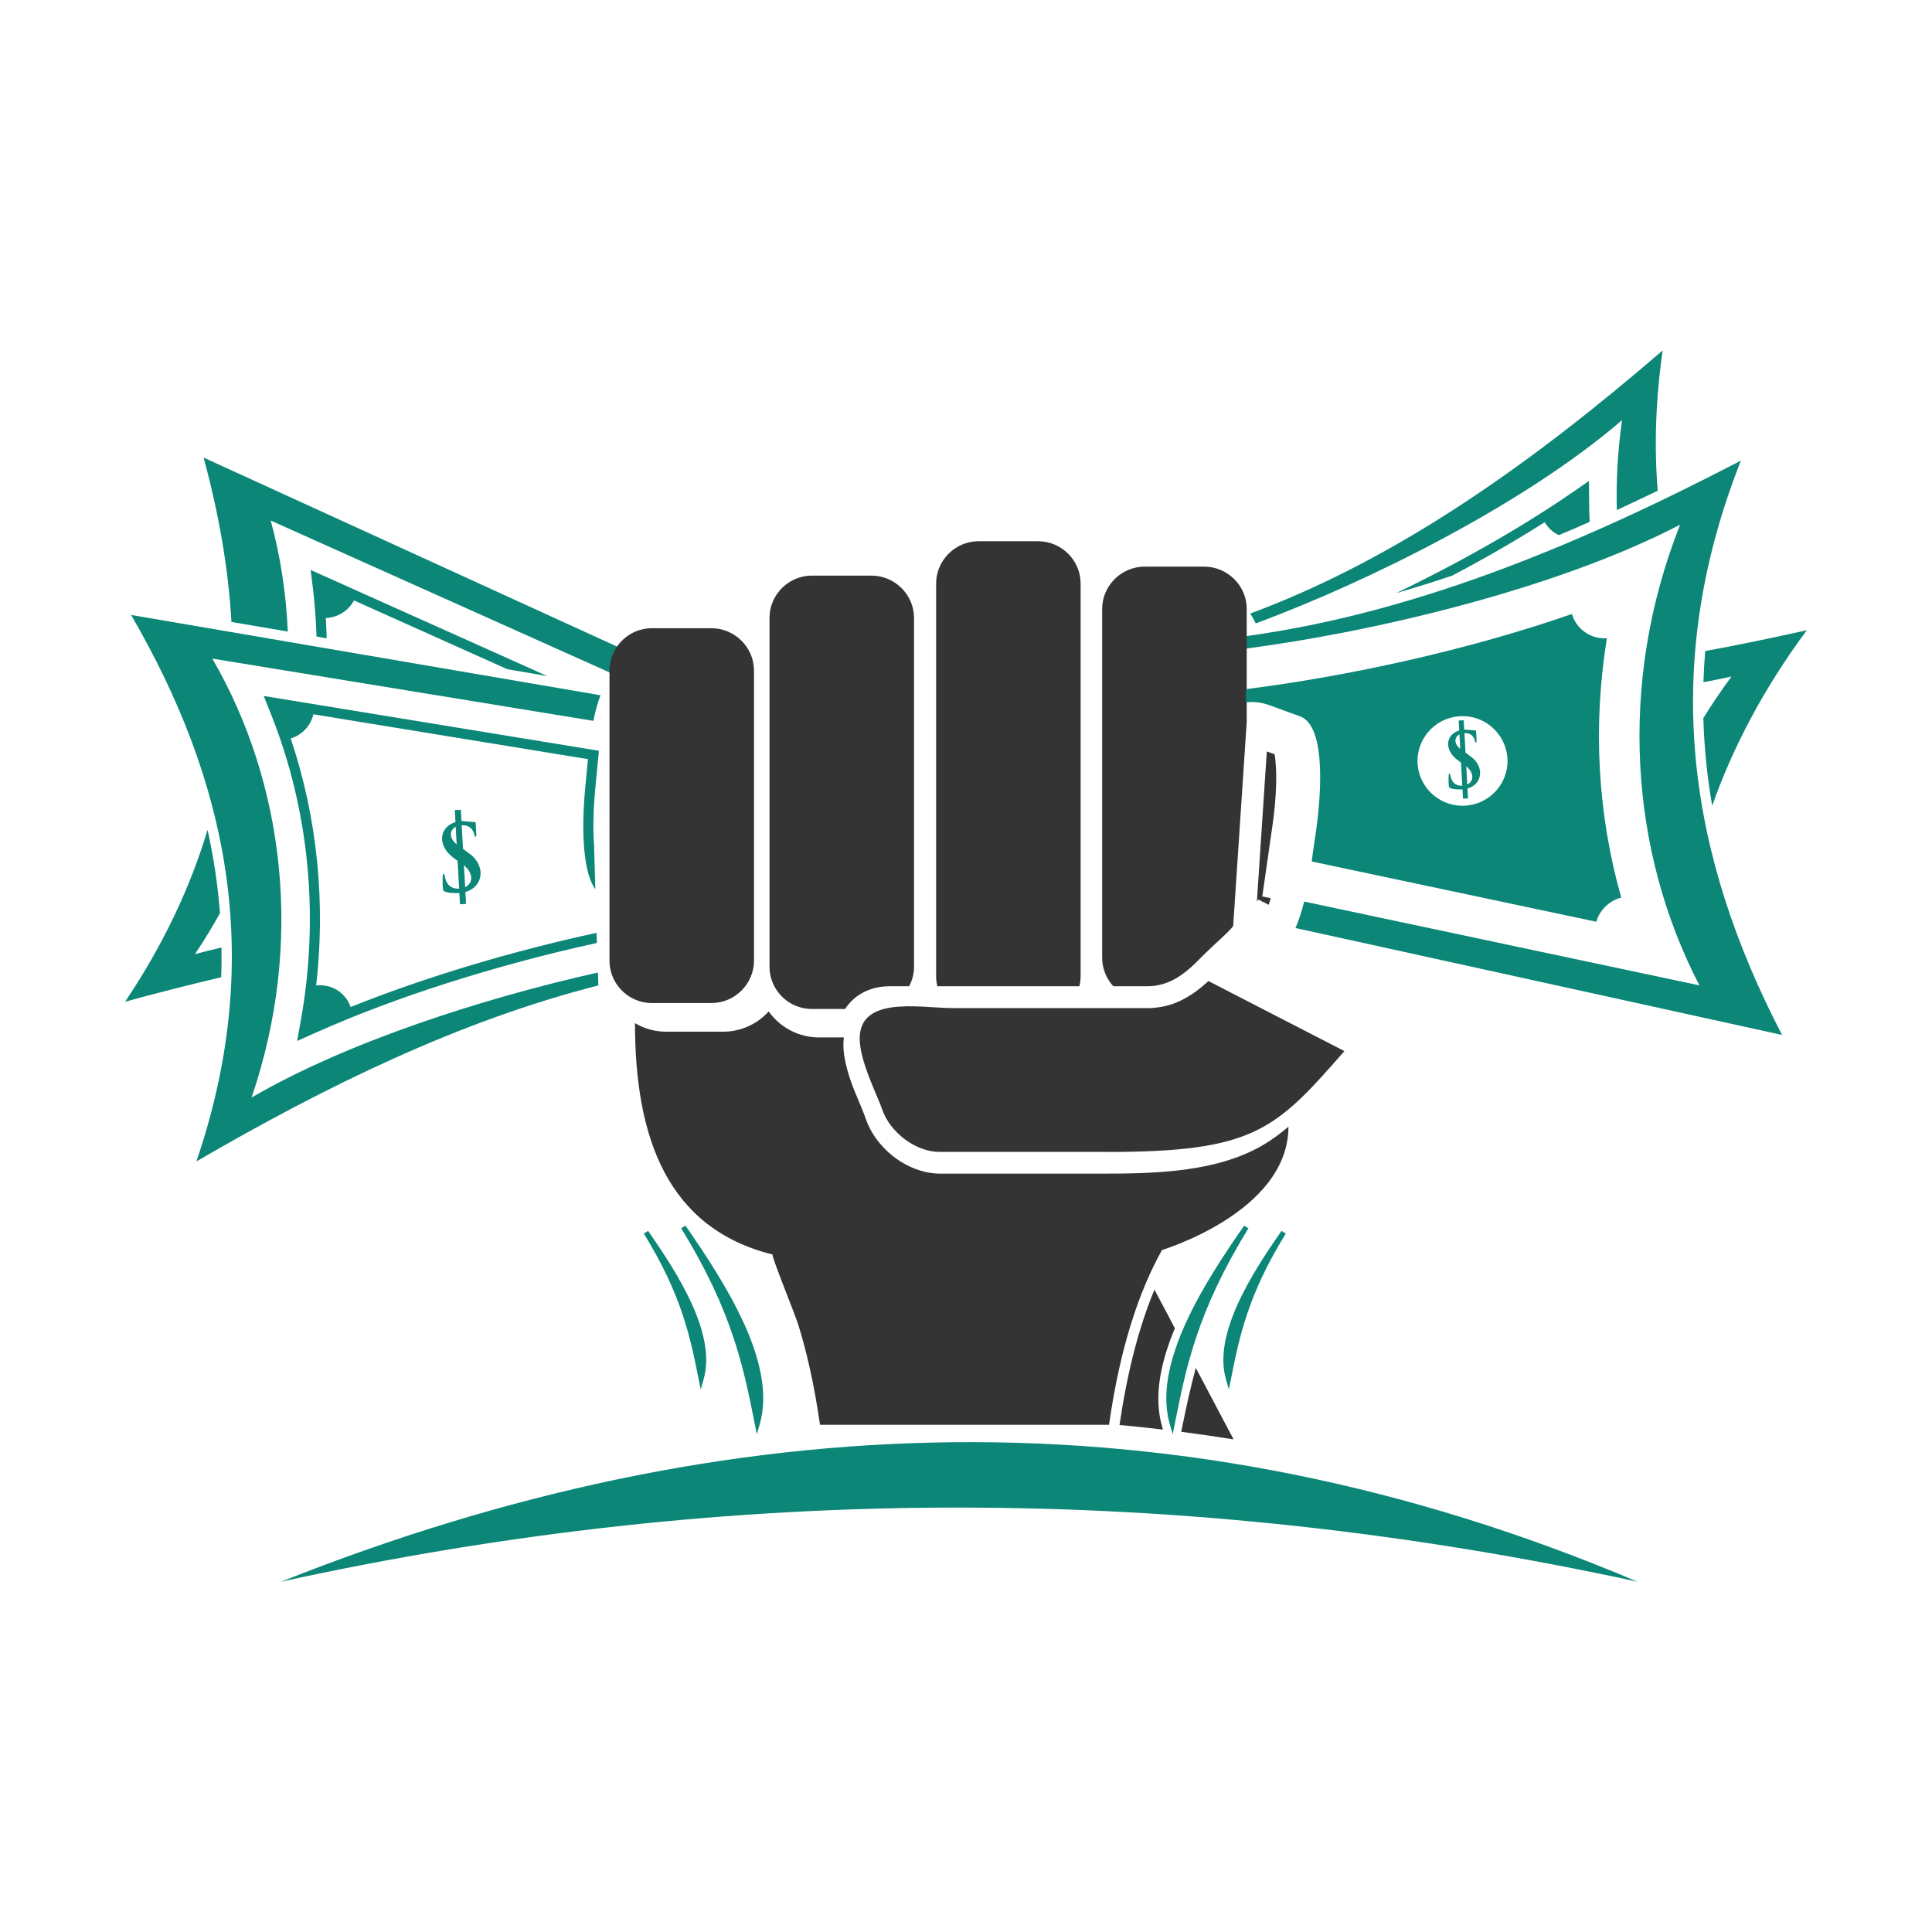 <?xml version="1.0" encoding="UTF-8" standalone="no" ?>
<!DOCTYPE svg PUBLIC "-//W3C//DTD SVG 1.1//EN" "http://www.w3.org/Graphics/SVG/1.1/DTD/svg11.dtd">
<svg xmlns="http://www.w3.org/2000/svg" xmlns:xlink="http://www.w3.org/1999/xlink" version="1.1" width="1080" height="1080" viewBox="0 0 1080 1080" xml:space="preserve">
<rect x="0" y="0" width="1080" height="1080" fill="#808080" stroke="none"/>
<desc>Created with Fabric.js 4.2.0</desc>
<defs>
</defs>
<rect x="0" y="0" width="100%" height="100%" fill="transparent"></rect>
<g transform="matrix(1 0 0 1 540 540)" id="bea09e33-c538-4485-b567-0c0efbb0450c"  >
</g>
<g transform="matrix(1 0 0 1 540 540)" id="54996e61-de5b-401a-a006-813732640cb4"  >
<rect style="stroke: none; stroke-width: 1; stroke-dasharray: none; stroke-linecap: butt; stroke-dashoffset: 0; stroke-linejoin: miter; stroke-miterlimit: 4; fill: rgb(255,255,255); fill-rule: nonzero; opacity: 1;" vector-effect="non-scaling-stroke"  x="-540" y="-540" rx="0" ry="0" width="1080" height="1080" />
</g>
<g transform="matrix(9.88 0 0 9.88 814.2 272.17)" clip-path="url(#CLIPPATH_13)"  >
<clipPath id="CLIPPATH_13" >
	<path transform="matrix(1 0 0 1 0.11 0.49) translate(-215.5, -125.78)" d="M 203 117.566 L 228 117.566 L 228 134 L 203 134 Z M 203 117.566" stroke-linecap="round" />
</clipPath>
<path style="stroke: none; stroke-width: 1; stroke-dasharray: none; stroke-linecap: butt; stroke-dashoffset: 0; stroke-linejoin: miter; stroke-miterlimit: 4; fill: rgb(11,134,119); fill-rule: evenodd; opacity: 1;" vector-effect="non-scaling-stroke"  transform=" translate(-215.39, -125.29)" d="M 224.758 121.512 C 224.512 123.227 224.414 124.93 224.461 126.598 C 225.234 126.238 226.008 125.879 226.773 125.508 C 226.57 123 226.652 120.359 227.055 117.57 C 219.742 123.871 212.137 129.332 203.719 132.457 C 203.836 132.633 203.938 132.82 204.031 133.016 C 210.395 130.652 219.234 126.273 224.758 121.512 Z M 224.758 121.512" stroke-linecap="round" />
</g>
<g transform="matrix(9.88 0 0 9.88 981.1 401.31)" clip-path="url(#CLIPPATH_14)"  >
<clipPath id="CLIPPATH_14" >
	<path transform="matrix(1 0 0 1 -0.19 0.12) translate(-232.12, -138.5)" d="M 229 133 L 235.238 133 L 235.238 144 L 229 144 Z M 229 133" stroke-linecap="round" />
</clipPath>
<path style="stroke: none; stroke-width: 1; stroke-dasharray: none; stroke-linecap: butt; stroke-dashoffset: 0; stroke-linejoin: miter; stroke-miterlimit: 4; fill: rgb(11,134,119); fill-rule: evenodd; opacity: 1;" vector-effect="non-scaling-stroke"  transform=" translate(-232.31, -138.38)" d="M 230.977 136.039 C 230.406 136.809 229.875 137.594 229.383 138.391 C 229.43 140.055 229.598 141.703 229.883 143.348 C 231.066 140.004 232.812 136.691 235.238 133.418 C 233.316 133.848 231.398 134.246 229.488 134.598 C 229.438 135.188 229.406 135.773 229.387 136.359 C 229.926 136.262 230.457 136.156 230.977 136.039 Z M 230.977 136.039" stroke-linecap="round" />
</g>
<g transform="matrix(9.88 0 0 9.88 843.26 418.01)"  >
<path style="stroke: none; stroke-width: 1; stroke-dasharray: none; stroke-linecap: butt; stroke-dashoffset: 0; stroke-linejoin: miter; stroke-miterlimit: 4; fill: rgb(11,134,119); fill-rule: evenodd; opacity: 1;" vector-effect="non-scaling-stroke"  transform=" translate(-218.33, -140.06)" d="M 203.039 134.504 C 202.992 134.27 202.93 134.047 202.844 133.828 C 212.609 132.605 222.094 128.695 231.48 123.812 C 226.754 135.766 228.645 146.371 233.809 156.309 L 206.277 150.258 C 206.484 149.781 206.641 149.281 206.77 148.762 L 229.133 153.504 C 225.23 145.996 224.469 136.469 228.039 127.438 C 220.949 131.125 210.418 133.578 203.039 134.504 Z M 203.039 134.504" stroke-linecap="round" />
</g>
<g transform="matrix(9.88 0 0 9.88 911.09 518.01)"  >
<path style="stroke: none; stroke-width: 1; stroke-dasharray: none; stroke-linecap: butt; stroke-dashoffset: 0; stroke-linejoin: miter; stroke-miterlimit: 4; fill: rgb(11,134,119); fill-rule: evenodd; opacity: 1;" vector-effect="non-scaling-stroke"  transform=" translate(-225.22, -150.21)" d="M 225.266 150.34 C 225.238 150.258 225.211 150.172 225.18 150.09 C 225.211 150.172 225.238 150.254 225.266 150.34 Z M 225.266 150.34" stroke-linecap="round" />
</g>
<g transform="matrix(9.88 0 0 9.88 898.54 353.22)"  >
<path style="stroke: none; stroke-width: 1; stroke-dasharray: none; stroke-linecap: butt; stroke-dashoffset: 0; stroke-linejoin: miter; stroke-miterlimit: 4; fill: rgb(11,134,119); fill-rule: evenodd; opacity: 1;" vector-effect="non-scaling-stroke"  transform=" translate(-223.95, -133.52)" d="M 223.926 133.66 L 223.973 133.379 C 223.957 133.473 223.941 133.566 223.926 133.66 Z M 223.926 133.66" stroke-linecap="round" />
</g>
<g transform="matrix(9.88 0 0 9.88 900.12 344.45)"  >
<path style="stroke: none; stroke-width: 1; stroke-dasharray: none; stroke-linecap: butt; stroke-dashoffset: 0; stroke-linejoin: miter; stroke-miterlimit: 4; fill: rgb(11,134,119); fill-rule: evenodd; opacity: 1;" vector-effect="non-scaling-stroke"  transform=" translate(-224.11, -132.63)" d="M 224.086 132.773 C 224.105 132.68 224.121 132.586 224.141 132.496 C 224.121 132.59 224.105 132.68 224.086 132.773 Z M 224.086 132.773" stroke-linecap="round" />
</g>
<g transform="matrix(9.88 0 0 9.88 900.76 341.65)"  >
<path style="stroke: none; stroke-width: 1; stroke-dasharray: none; stroke-linecap: butt; stroke-dashoffset: 0; stroke-linejoin: miter; stroke-miterlimit: 4; fill: rgb(11,134,119); fill-rule: evenodd; opacity: 1;" vector-effect="non-scaling-stroke"  transform=" translate(-224.17, -132.35)" d="M 224.141 132.488 C 224.16 132.398 224.18 132.305 224.199 132.215 Z M 224.141 132.488" stroke-linecap="round" />
</g>
<g transform="matrix(9.88 0 0 9.88 901.36 338.73)"  >
<path style="stroke: none; stroke-width: 1; stroke-dasharray: none; stroke-linecap: butt; stroke-dashoffset: 0; stroke-linejoin: miter; stroke-miterlimit: 4; fill: rgb(11,134,119); fill-rule: evenodd; opacity: 1;" vector-effect="non-scaling-stroke"  transform=" translate(-224.23, -132.06)" d="M 224.207 132.18 C 224.227 132.098 224.242 132.016 224.262 131.934 C 224.242 132.016 224.227 132.098 224.207 132.18 Z M 224.207 132.18" stroke-linecap="round" />
</g>
<g transform="matrix(9.88 0 0 9.88 902.02 335.82)"  >
<path style="stroke: none; stroke-width: 1; stroke-dasharray: none; stroke-linecap: butt; stroke-dashoffset: 0; stroke-linejoin: miter; stroke-miterlimit: 4; fill: rgb(11,134,119); fill-rule: evenodd; opacity: 1;" vector-effect="non-scaling-stroke"  transform=" translate(-224.3, -131.76)" d="M 224.27 131.898 C 224.289 131.805 224.312 131.707 224.332 131.617 C 224.312 131.707 224.289 131.805 224.27 131.898 Z M 224.27 131.898" stroke-linecap="round" />
</g>
<g transform="matrix(9.88 0 0 9.88 834.51 300.21)"  >
<path style="stroke: none; stroke-width: 1; stroke-dasharray: none; stroke-linecap: butt; stroke-dashoffset: 0; stroke-linejoin: miter; stroke-miterlimit: 4; fill: rgb(11,134,119); fill-rule: evenodd; opacity: 1;" vector-effect="non-scaling-stroke"  transform=" translate(-217.45, -128.14)" d="M 222.895 125.996 C 222.895 126.426 222.91 126.855 222.926 127.281 C 222.352 127.539 221.77 127.785 221.188 128.031 C 221.121 128 221.051 127.965 220.988 127.926 C 220.73 127.766 220.527 127.547 220.383 127.301 C 218.711 128.363 216.949 129.375 215.156 130.32 C 214.102 130.676 213.047 131.008 211.98 131.312 C 213.164 130.742 214.332 130.148 215.48 129.531 C 217.73 128.32 219.938 127.004 222.039 125.555 L 222.887 124.965 Z M 222.895 125.996" stroke-linecap="round" />
</g>
<g transform="matrix(9.88 0 0 9.88 239.79 348.22)"  >
<path style="stroke: none; stroke-width: 1; stroke-dasharray: none; stroke-linecap: butt; stroke-dashoffset: 0; stroke-linejoin: miter; stroke-miterlimit: 4; fill: rgb(11,134,119); fill-rule: evenodd; opacity: 1;" vector-effect="non-scaling-stroke"  transform=" translate(-157.19, -133)" d="M 150.621 131.008 C 150.73 131.926 150.801 132.848 150.828 133.77 L 151.402 133.871 C 151.395 133.488 151.375 133.105 151.352 132.723 C 151.68 132.711 152.008 132.613 152.305 132.422 C 152.586 132.242 152.805 132 152.949 131.727 L 161.629 135.621 L 163.879 136.004 L 150.496 130.004 Z M 150.621 131.008" stroke-linecap="round" />
</g>
<g transform="matrix(9.88 0 0 9.88 234.73 317.5)"  >
<path style="stroke: none; stroke-width: 1; stroke-dasharray: none; stroke-linecap: butt; stroke-dashoffset: 0; stroke-linejoin: miter; stroke-miterlimit: 4; fill: rgb(11,134,119); fill-rule: evenodd; opacity: 1;" vector-effect="non-scaling-stroke"  transform=" translate(-156.66, -129.89)" d="M 145.996 132.945 C 145.82 129.848 145.266 126.746 144.422 123.645 L 168.621 134.707 L 168.906 134.84 C 168.617 135.242 168.371 135.68 168.145 136.137 L 167.508 135.852 L 148.219 127.207 C 148.77 129.23 149.094 131.34 149.184 133.488 Z M 145.996 132.945" stroke-linecap="round" />
</g>
<g transform="matrix(9.88 0 0 9.88 96.93 511.99)" clip-path="url(#CLIPPATH_15)"  >
<clipPath id="CLIPPATH_15" >
	<path transform="matrix(1 0 0 1 0.28 -0.11) translate(-142.99, -149.5)" d="M 139.988 144 L 146 144 L 146 155 L 139.988 155 Z M 139.988 144" stroke-linecap="round" />
</clipPath>
<path style="stroke: none; stroke-width: 1; stroke-dasharray: none; stroke-linecap: butt; stroke-dashoffset: 0; stroke-linejoin: miter; stroke-miterlimit: 4; fill: rgb(11,134,119); fill-rule: evenodd; opacity: 1;" vector-effect="non-scaling-stroke"  transform=" translate(-142.72, -149.61)" d="M 143.941 151.773 C 144.449 151.012 144.922 150.238 145.355 149.457 C 145.234 147.871 145 146.305 144.652 144.746 C 143.676 147.992 142.156 151.234 139.988 154.465 C 141.805 153.969 143.617 153.504 145.422 153.082 C 145.445 152.52 145.449 151.957 145.441 151.398 C 144.93 151.516 144.43 151.641 143.941 151.773 Z M 143.941 151.773" stroke-linecap="round" />
</g>
<g transform="matrix(9.88 0 0 9.88 204.52 496.5)"  >
<path style="stroke: none; stroke-width: 1; stroke-dasharray: none; stroke-linecap: butt; stroke-dashoffset: 0; stroke-linejoin: miter; stroke-miterlimit: 4; fill: rgb(11,134,119); fill-rule: evenodd; opacity: 1;" vector-effect="non-scaling-stroke"  transform=" translate(-153.6, -148.01)" d="M 166.73 152.777 L 166.754 153.512 C 158.969 155.496 151.438 159.148 144.012 163.469 C 147.98 151.844 145.699 141.805 140.316 132.551 L 166.875 137.094 C 166.699 137.559 166.57 138.043 166.473 138.543 L 144.91 135.02 C 148.973 142.012 150.133 151.074 147.133 159.855 C 152.57 156.691 160.273 154.227 166.73 152.781 Z M 166.73 152.777" stroke-linecap="round" />
</g>
<g transform="matrix(9.88 0 0 9.88 241.12 485.47)"  >
<path style="stroke: none; stroke-width: 1; stroke-dasharray: none; stroke-linecap: butt; stroke-dashoffset: 0; stroke-linejoin: miter; stroke-miterlimit: 4; fill: rgb(11,134,119); fill-rule: evenodd; opacity: 1;" vector-effect="non-scaling-stroke"  transform=" translate(-157.32, -146.9)" d="M 149.918 155.598 C 150.988 149.727 150.445 143.625 148.211 138.078 L 147.836 137.141 L 166.801 140.242 L 166.75 140.77 C 166.703 141.258 166.66 141.75 166.609 142.242 C 166.516 143.156 166.469 144.102 166.496 145.023 C 166.5 145.145 166.508 145.336 166.527 145.562 L 166.598 148.074 C 165.715 146.844 165.891 143.633 166.043 142.184 C 166.09 141.703 166.133 141.211 166.18 140.715 L 148.742 137.867 L 150.648 138.176 C 150.578 138.477 150.43 138.766 150.207 139.012 C 149.969 139.273 149.676 139.453 149.363 139.547 C 150.895 144.098 151.355 148.953 150.781 153.723 L 150.805 153.52 C 151.316 153.461 151.848 153.613 152.254 153.98 C 152.488 154.195 152.656 154.457 152.754 154.738 L 152.574 154.812 C 157.09 152.988 162.078 151.539 166.668 150.543 L 166.684 151.117 C 163.832 151.738 160.996 152.5 158.23 153.383 C 155.684 154.195 153.156 155.129 150.715 156.219 L 149.727 156.66 Z M 149.918 155.598" stroke-linecap="round" />
</g>
<g transform="matrix(9.88 0 0 9.88 156.81 397.26)"  >
<path style="stroke: none; stroke-width: 1; stroke-dasharray: none; stroke-linecap: butt; stroke-dashoffset: 0; stroke-linejoin: miter; stroke-miterlimit: 4; fill: rgb(11,134,119); fill-rule: evenodd; opacity: 1;" vector-effect="non-scaling-stroke"  transform=" translate(-148.79, -137.98)" d="M 148.742 137.867 C 148.773 137.945 148.805 138.023 148.836 138.102 C 148.805 138.023 148.773 137.945 148.742 137.867 Z M 148.742 137.867" stroke-linecap="round" />
</g>
<g transform="matrix(9.88 0 0 9.88 176.27 553.92)"  >
<path style="stroke: none; stroke-width: 1; stroke-dasharray: none; stroke-linecap: butt; stroke-dashoffset: 0; stroke-linejoin: miter; stroke-miterlimit: 4; fill: rgb(11,134,119); fill-rule: evenodd; opacity: 1;" vector-effect="non-scaling-stroke"  transform=" translate(-150.76, -153.86)" d="M 150.777 153.73 L 150.746 153.996 C 150.758 153.906 150.77 153.816 150.777 153.73 Z M 150.777 153.73" stroke-linecap="round" />
</g>
<g transform="matrix(9.88 0 0 9.88 175.18 562.34)"  >
<path style="stroke: none; stroke-width: 1; stroke-dasharray: none; stroke-linecap: butt; stroke-dashoffset: 0; stroke-linejoin: miter; stroke-miterlimit: 4; fill: rgb(11,134,119); fill-rule: evenodd; opacity: 1;" vector-effect="non-scaling-stroke"  transform=" translate(-150.64, -154.72)" d="M 150.664 154.586 C 150.652 154.672 150.641 154.762 150.625 154.848 C 150.637 154.762 150.652 154.672 150.664 154.586 Z M 150.664 154.586" stroke-linecap="round" />
</g>
<g transform="matrix(9.88 0 0 9.88 174.78 565.04)"  >
<path style="stroke: none; stroke-width: 1; stroke-dasharray: none; stroke-linecap: butt; stroke-dashoffset: 0; stroke-linejoin: miter; stroke-miterlimit: 4; fill: rgb(11,134,119); fill-rule: evenodd; opacity: 1;" vector-effect="non-scaling-stroke"  transform=" translate(-150.6, -154.99)" d="M 150.625 154.855 C 150.609 154.945 150.594 155.031 150.582 155.121 Z M 150.625 154.855" stroke-linecap="round" />
</g>
<g transform="matrix(9.88 0 0 9.88 174.25 567.89)"  >
<path style="stroke: none; stroke-width: 1; stroke-dasharray: none; stroke-linecap: butt; stroke-dashoffset: 0; stroke-linejoin: miter; stroke-miterlimit: 4; fill: rgb(11,134,119); fill-rule: evenodd; opacity: 1;" vector-effect="non-scaling-stroke"  transform=" translate(-150.55, -155.28)" d="M 150.574 155.156 C 150.562 155.234 150.551 155.312 150.535 155.395 C 150.551 155.312 150.562 155.234 150.574 155.156 Z M 150.574 155.156" stroke-linecap="round" />
</g>
<g transform="matrix(9.88 0 0 9.88 173.79 570.74)"  >
<path style="stroke: none; stroke-width: 1; stroke-dasharray: none; stroke-linecap: butt; stroke-dashoffset: 0; stroke-linejoin: miter; stroke-miterlimit: 4; fill: rgb(11,134,119); fill-rule: evenodd; opacity: 1;" vector-effect="non-scaling-stroke"  transform=" translate(-150.51, -155.56)" d="M 150.531 155.426 C 150.516 155.52 150.5 155.609 150.48 155.699 C 150.5 155.609 150.516 155.52 150.531 155.426 Z M 150.531 155.426" stroke-linecap="round" />
</g>
<g transform="matrix(9.88 0 0 9.88 546.17 473.29)"  >
<path style="stroke: none; stroke-width: 1; stroke-dasharray: none; stroke-linecap: butt; stroke-dashoffset: 0; stroke-linejoin: miter; stroke-miterlimit: 4; fill: rgb(52,52,52); fill-rule: evenodd; opacity: 1;" vector-effect="non-scaling-stroke"  transform=" translate(-188.21, -145.66)" d="M 185.895 130.934 L 185.895 130.773 C 185.895 130.223 186.086 129.711 186.406 129.305 C 186.848 128.742 187.535 128.379 188.305 128.379 L 191.664 128.379 C 192.988 128.379 194.07 129.457 194.07 130.773 L 194.07 152.98 C 194.07 153.18 194.047 153.375 194 153.559 L 185.965 153.559 C 185.918 153.375 185.895 153.18 185.895 152.98 L 185.895 152.82 C 185.895 147.477 185.895 136.297 185.895 130.934 Z M 203.465 138.648 L 202.703 150.145 C 202.602 150.301 202.328 150.559 202.23 150.652 C 201.758 151.102 201.281 151.523 200.824 151.992 C 199.988 152.852 199.094 153.559 197.836 153.559 L 195.926 153.559 C 195.879 153.512 195.836 153.465 195.801 153.414 C 195.48 153.008 195.289 152.496 195.289 151.941 L 195.289 132.211 C 195.289 131.66 195.48 131.148 195.801 130.742 C 196.242 130.18 196.93 129.816 197.699 129.816 L 201.059 129.816 C 202.383 129.816 203.469 130.895 203.469 132.211 L 203.469 138.648 Z M 184.645 152.43 L 184.645 152.449 C 184.645 152.852 184.543 153.227 184.367 153.559 L 183.254 153.559 C 182.422 153.559 181.621 153.848 181.047 154.457 C 180.93 154.582 180.828 154.711 180.742 154.844 L 178.875 154.844 C 178.105 154.844 177.418 154.484 176.977 153.922 C 176.656 153.516 176.469 153.004 176.469 152.449 L 176.469 132.719 C 176.469 132.168 176.656 131.656 176.977 131.25 C 177.418 130.688 178.105 130.324 178.875 130.324 L 182.234 130.324 C 183.559 130.324 184.645 131.402 184.645 132.719 Z M 204.113 148.645 L 204.715 148.949 C 204.754 148.824 204.793 148.699 204.828 148.578 L 204.348 148.477 L 204.684 146.152 C 204.758 145.637 204.824 145.117 204.906 144.602 C 205.039 143.73 205.121 142.84 205.137 141.961 C 205.145 141.637 205.129 140.918 205.047 140.434 L 204.605 140.273 L 204.043 148.777 L 204.117 148.645 Z M 195.57 162.934 C 203.93 162.934 205.102 161.664 208.996 157.227 L 203.156 154.219 L 201.301 153.262 C 200.734 153.789 200.129 154.227 199.434 154.5 L 199.422 154.504 L 199.305 154.547 L 199.246 154.566 L 199.238 154.57 L 199.184 154.586 L 199.176 154.59 L 199.117 154.609 L 199.109 154.609 L 199.051 154.629 L 199.043 154.629 L 198.984 154.645 L 198.977 154.648 L 198.953 154.652 L 198.91 154.664 L 198.852 154.68 L 198.844 154.684 L 198.781 154.695 L 198.773 154.695 L 198.742 154.703 L 198.637 154.723 L 198.57 154.734 L 198.566 154.734 L 198.5 154.746 L 198.496 154.746 L 198.43 154.754 L 198.426 154.754 L 198.355 154.766 L 198.285 154.773 L 198.281 154.773 L 198.211 154.777 L 198.137 154.785 L 197.988 154.793 L 197.836 154.793 C 197.836 154.797 193.152 154.793 192.746 154.793 L 186.828 154.793 C 184.961 154.793 181.172 153.977 181.605 156.965 C 181.789 158.227 182.562 159.719 182.844 160.531 C 183.301 161.852 184.758 162.93 186.082 162.93 L 195.574 162.93 Z M 197.91 154.793 Z M 197.988 154.793 Z M 198.137 154.785 Z M 199.301 154.547 Z M 167.414 150.18 L 167.414 137.633 L 167.426 137.605 L 167.414 137.602 L 167.414 135.699 C 167.414 135.145 167.605 134.633 167.922 134.227 C 168.363 133.664 169.051 133.301 169.82 133.301 L 173.18 133.301 C 174.504 133.301 175.59 134.379 175.59 135.699 L 175.59 152.109 C 175.59 153.43 174.504 154.508 173.18 154.508 L 169.82 154.508 C 169.051 154.508 168.363 154.145 167.922 153.582 C 167.602 153.176 167.414 152.664 167.414 152.109 L 167.414 150.207 L 167.426 150.203 Z M 167.414 150.18" stroke-linecap="round" />
</g>
<g transform="matrix(9.88 0 0 9.88 537.59 685.03)"  >
<path style="stroke: none; stroke-width: 1; stroke-dasharray: none; stroke-linecap: butt; stroke-dashoffset: 0; stroke-linejoin: miter; stroke-miterlimit: 4; fill: rgb(52,52,52); fill-rule: evenodd; opacity: 1;" vector-effect="non-scaling-stroke"  transform=" translate(-187.34, -167.13)" d="M 205.828 161.543 C 205.43 161.883 205.012 162.195 204.562 162.477 C 201.875 164.145 198.246 164.199 195.18 164.199 L 186.133 164.199 C 185.172 164.199 184.215 163.812 183.441 163.199 C 182.746 162.648 182.199 161.918 181.922 161.125 C 181.676 160.406 181.328 159.715 181.074 158.984 C 180.906 158.504 180.766 158.008 180.691 157.504 C 180.641 157.164 180.633 156.82 180.672 156.492 L 179.262 156.492 C 178.188 156.492 177.18 155.996 176.52 155.156 L 176.418 155.023 C 175.781 155.727 174.859 156.168 173.836 156.168 L 170.629 156.168 C 169.996 156.168 169.383 156 168.855 155.684 C 168.855 162.18 170.691 167.293 176.645 168.777 C 176.516 168.746 177.918 172.168 178.102 172.77 C 178.59 174.348 179.008 176.203 179.324 178.41 L 195.676 178.41 C 195.992 176.203 196.41 174.348 196.898 172.77 C 197.426 171.059 198.031 169.672 198.672 168.523 C 198.465 168.578 205.828 166.449 205.828 161.539 Z M 202.723 179.234 L 200.586 175.191 C 200.309 176.207 200.07 177.281 199.832 178.465 L 199.762 178.805 C 200.75 178.934 201.738 179.078 202.723 179.234 Z M 196.418 177.477 C 196.367 177.793 196.316 178.109 196.27 178.422 L 196.742 178.465 C 197.406 178.531 198.066 178.602 198.727 178.68 L 198.68 178.512 C 198.184 176.805 198.605 174.852 199.402 172.949 L 199.039 172.258 L 198.246 170.762 C 197.949 171.477 197.691 172.207 197.465 172.941 C 197.008 174.422 196.676 175.945 196.418 177.477 Z M 196.418 177.477" stroke-linecap="round" />
</g>
<g transform="matrix(9.88 0 0 9.88 539.25 740.85)"  >
<path style="stroke: none; stroke-width: 1; stroke-dasharray: none; stroke-linecap: butt; stroke-dashoffset: 0; stroke-linejoin: miter; stroke-miterlimit: 4; fill: rgb(11,134,119); fill-rule: evenodd; opacity: 1;" vector-effect="non-scaling-stroke"  transform=" translate(-187.51, -172.79)" d="M 199.25 178.348 C 199.875 175.227 200.5 171.988 203.438 167.238 C 201.25 170.387 198.273 174.969 199.25 178.348 Z M 172.594 175.816 C 172.129 173.488 171.66 171.074 169.473 167.535 C 171.105 169.879 173.32 173.297 172.594 175.816 Z M 175.773 178.348 C 176.75 174.969 173.773 170.387 171.586 167.238 C 174.523 171.988 175.148 175.227 175.773 178.348 Z M 202.43 175.816 C 201.699 173.297 203.918 169.879 205.551 167.535 C 203.359 171.074 202.895 173.488 202.43 175.816 Z M 202.43 175.816" stroke-linecap="round" />
</g>
<g transform="matrix(9.88 0 0 9.88 539.31 743.45)"  >
<path style="stroke: none; stroke-width: 1; stroke-dasharray: none; stroke-linecap: butt; stroke-dashoffset: 0; stroke-linejoin: miter; stroke-miterlimit: 4; fill: rgb(11,134,119); fill-rule: evenodd; opacity: 1;" vector-effect="non-scaling-stroke"  transform=" translate(-187.51, -173.06)" d="M 199.414 178.27 L 199.273 178.957 L 199.109 178.387 C 198.609 176.66 199.117 174.637 200.023 172.648 C 200.922 170.68 202.215 168.742 203.312 167.168 L 203.316 167.156 L 203.559 167.312 C 200.672 171.988 200.027 175.191 199.414 178.27 Z M 199.246 177.629 C 199.684 175.48 200.199 173.23 201.52 170.438 C 201.07 171.195 200.648 171.98 200.289 172.766 C 199.523 174.441 199.051 176.133 199.246 177.629 Z M 172.453 175.844 L 172.438 175.766 C 171.977 173.473 171.5 171.09 169.352 167.609 L 169.594 167.453 L 169.598 167.461 C 170.414 168.637 171.379 170.082 172.051 171.551 C 172.73 173.043 173.109 174.559 172.734 175.855 L 172.57 176.422 Z M 171.254 170.613 C 171.969 172.277 172.305 173.688 172.582 175.031 C 172.652 173.984 172.312 172.82 171.785 171.668 C 171.625 171.316 171.445 170.961 171.254 170.613 Z M 175.777 177.629 C 175.973 176.133 175.5 174.441 174.734 172.766 C 174.375 171.98 173.953 171.195 173.504 170.441 C 174.828 173.23 175.34 175.48 175.777 177.629 Z M 175 172.648 C 175.906 174.637 176.41 176.66 175.91 178.387 L 175.746 178.957 L 175.609 178.273 C 174.996 175.195 174.355 171.992 171.465 167.312 L 171.703 167.156 L 171.711 167.164 C 172.809 168.742 174.098 170.68 174.996 172.648 Z M 202.289 175.855 C 201.914 174.559 202.293 173.043 202.973 171.551 C 203.645 170.082 204.605 168.641 205.426 167.461 L 205.43 167.453 L 205.672 167.609 C 203.523 171.09 203.043 173.477 202.586 175.766 L 202.453 176.422 Z M 203.234 171.668 C 202.711 172.824 202.371 173.984 202.441 175.031 C 202.719 173.688 203.055 172.277 203.77 170.613 C 203.578 170.961 203.398 171.316 203.238 171.668 Z M 203.234 171.668" stroke-linecap="round" />
</g>
<g transform="matrix(9.88 0 0 9.88 536.29 845.14)" clip-path="url(#CLIPPATH_16)"  >
<clipPath id="CLIPPATH_16" >
	<path transform="matrix(1 0 0 1 -0.18 -0.2) translate(-187, -183.16)" d="M 148 179 L 226 179 L 226 187.316 L 148 187.316 Z M 148 179" stroke-linecap="round" />
</clipPath>
<path style="stroke: none; stroke-width: 1; stroke-dasharray: none; stroke-linecap: butt; stroke-dashoffset: 0; stroke-linejoin: miter; stroke-miterlimit: 4; fill: rgb(11,134,119); fill-rule: evenodd; opacity: 1;" vector-effect="non-scaling-stroke"  transform=" translate(-187.18, -183.36)" d="M 225.551 187.312 C 199.793 181.719 174.312 181.719 148.801 187.312 C 174.016 177.281 199.566 176.297 225.551 187.312 Z M 225.551 187.312" stroke-linecap="round" />
</g>
<g transform="matrix(9.88 0 0 9.88 801.36 428.93)"  >
<path style="stroke: none; stroke-width: 1; stroke-dasharray: none; stroke-linecap: butt; stroke-dashoffset: 0; stroke-linejoin: miter; stroke-miterlimit: 4; fill: rgb(11,134,119); fill-rule: evenodd; opacity: 1;" vector-effect="non-scaling-stroke"  transform=" translate(-214.08, -141.18)" d="M 207.184 146.508 L 223.289 149.918 C 223.379 149.609 223.547 149.312 223.797 149.066 C 224.055 148.809 224.371 148.637 224.703 148.551 C 223.344 143.789 223.094 138.77 223.887 133.879 C 223.348 133.914 222.805 133.73 222.395 133.324 C 222.16 133.09 222 132.809 221.91 132.508 L 222.098 132.441 C 216.031 134.566 209.203 136.031 203.465 136.758 L 203.465 137.504 C 203.883 137.469 204.254 137.473 204.809 137.672 L 206.527 138.297 C 208.098 138.863 207.672 143.203 207.402 144.98 C 207.324 145.48 207.258 145.992 207.184 146.508 Z M 215.961 143.344 C 214.562 143.477 213.32 142.453 213.184 141.059 C 213.051 139.668 214.078 138.43 215.477 138.297 C 217.18 138.137 218.535 139.66 218.219 141.301 C 218.012 142.375 217.113 143.234 215.961 143.344 Z M 215.961 143.344" stroke-linecap="round" />
</g>
<g transform="matrix(9.88 0 0 9.88 818.5 424.52)"  >
<path style="stroke: none; stroke-width: 1; stroke-dasharray: none; stroke-linecap: butt; stroke-dashoffset: 0; stroke-linejoin: miter; stroke-miterlimit: 4; fill: rgb(11,134,119); fill-rule: evenodd; opacity: 1;" vector-effect="non-scaling-stroke"  transform=" translate(-215.84, -140.74)" d="M 215.66 140.918 L 215.73 142.227 C 215.074 142.258 215.062 141.609 215.043 141.559 C 215.035 141.543 214.965 141.492 214.961 141.652 C 214.957 141.777 214.938 142.277 215.004 142.332 C 215.137 142.438 215.555 142.445 215.742 142.434 L 215.773 142.961 L 216.059 142.945 L 216.027 142.387 C 216.824 142.16 217 141.258 216.316 140.656 L 215.914 140.359 L 215.855 139.25 C 216.422 139.227 216.453 139.75 216.465 139.77 C 216.473 139.781 216.547 139.84 216.539 139.652 L 216.508 139.105 L 215.84 139.051 L 215.812 138.523 L 215.527 138.539 L 215.559 139.102 C 214.84 139.32 214.719 140.078 215.297 140.633 C 215.387 140.719 215.496 140.805 215.629 140.898 Z M 215.57 139.32 L 215.617 140.148 C 215.277 139.871 215.246 139.512 215.57 139.32 Z M 215.957 141.133 C 216.391 141.48 216.414 141.961 216.012 142.16 Z M 215.957 141.133" stroke-linecap="round" />
</g>
<g transform="matrix(9.88 0 0 9.88 257.83 479.06)"  >
<path style="stroke: none; stroke-width: 1; stroke-dasharray: none; stroke-linecap: butt; stroke-dashoffset: 0; stroke-linejoin: miter; stroke-miterlimit: 4; fill: rgb(11,134,119); fill-rule: evenodd; opacity: 1;" vector-effect="non-scaling-stroke"  transform=" translate(-159.02, -146.27)" d="M 158.812 146.484 L 158.902 148.062 C 158.109 148.098 158.094 147.316 158.07 147.258 C 158.062 147.234 157.977 147.172 157.973 147.367 C 157.969 147.52 157.945 148.121 158.027 148.188 C 158.184 148.312 158.688 148.324 158.914 148.309 L 158.949 148.945 L 159.293 148.926 L 159.254 148.25 C 160.215 147.984 160.43 146.895 159.602 146.168 L 159.121 145.812 L 159.047 144.473 C 159.73 144.449 159.77 145.074 159.781 145.098 C 159.793 145.117 159.883 145.184 159.871 144.961 L 159.836 144.301 L 159.031 144.234 L 159 143.598 L 158.656 143.617 L 158.695 144.297 C 157.824 144.562 157.68 145.473 158.375 146.141 C 158.484 146.242 158.617 146.352 158.777 146.457 Z M 158.707 144.559 L 158.762 145.555 C 158.355 145.223 158.316 144.789 158.707 144.559 Z M 159.172 146.742 C 159.695 147.16 159.723 147.742 159.242 147.98 Z M 159.172 146.742" stroke-linecap="round" />
</g>
</svg>